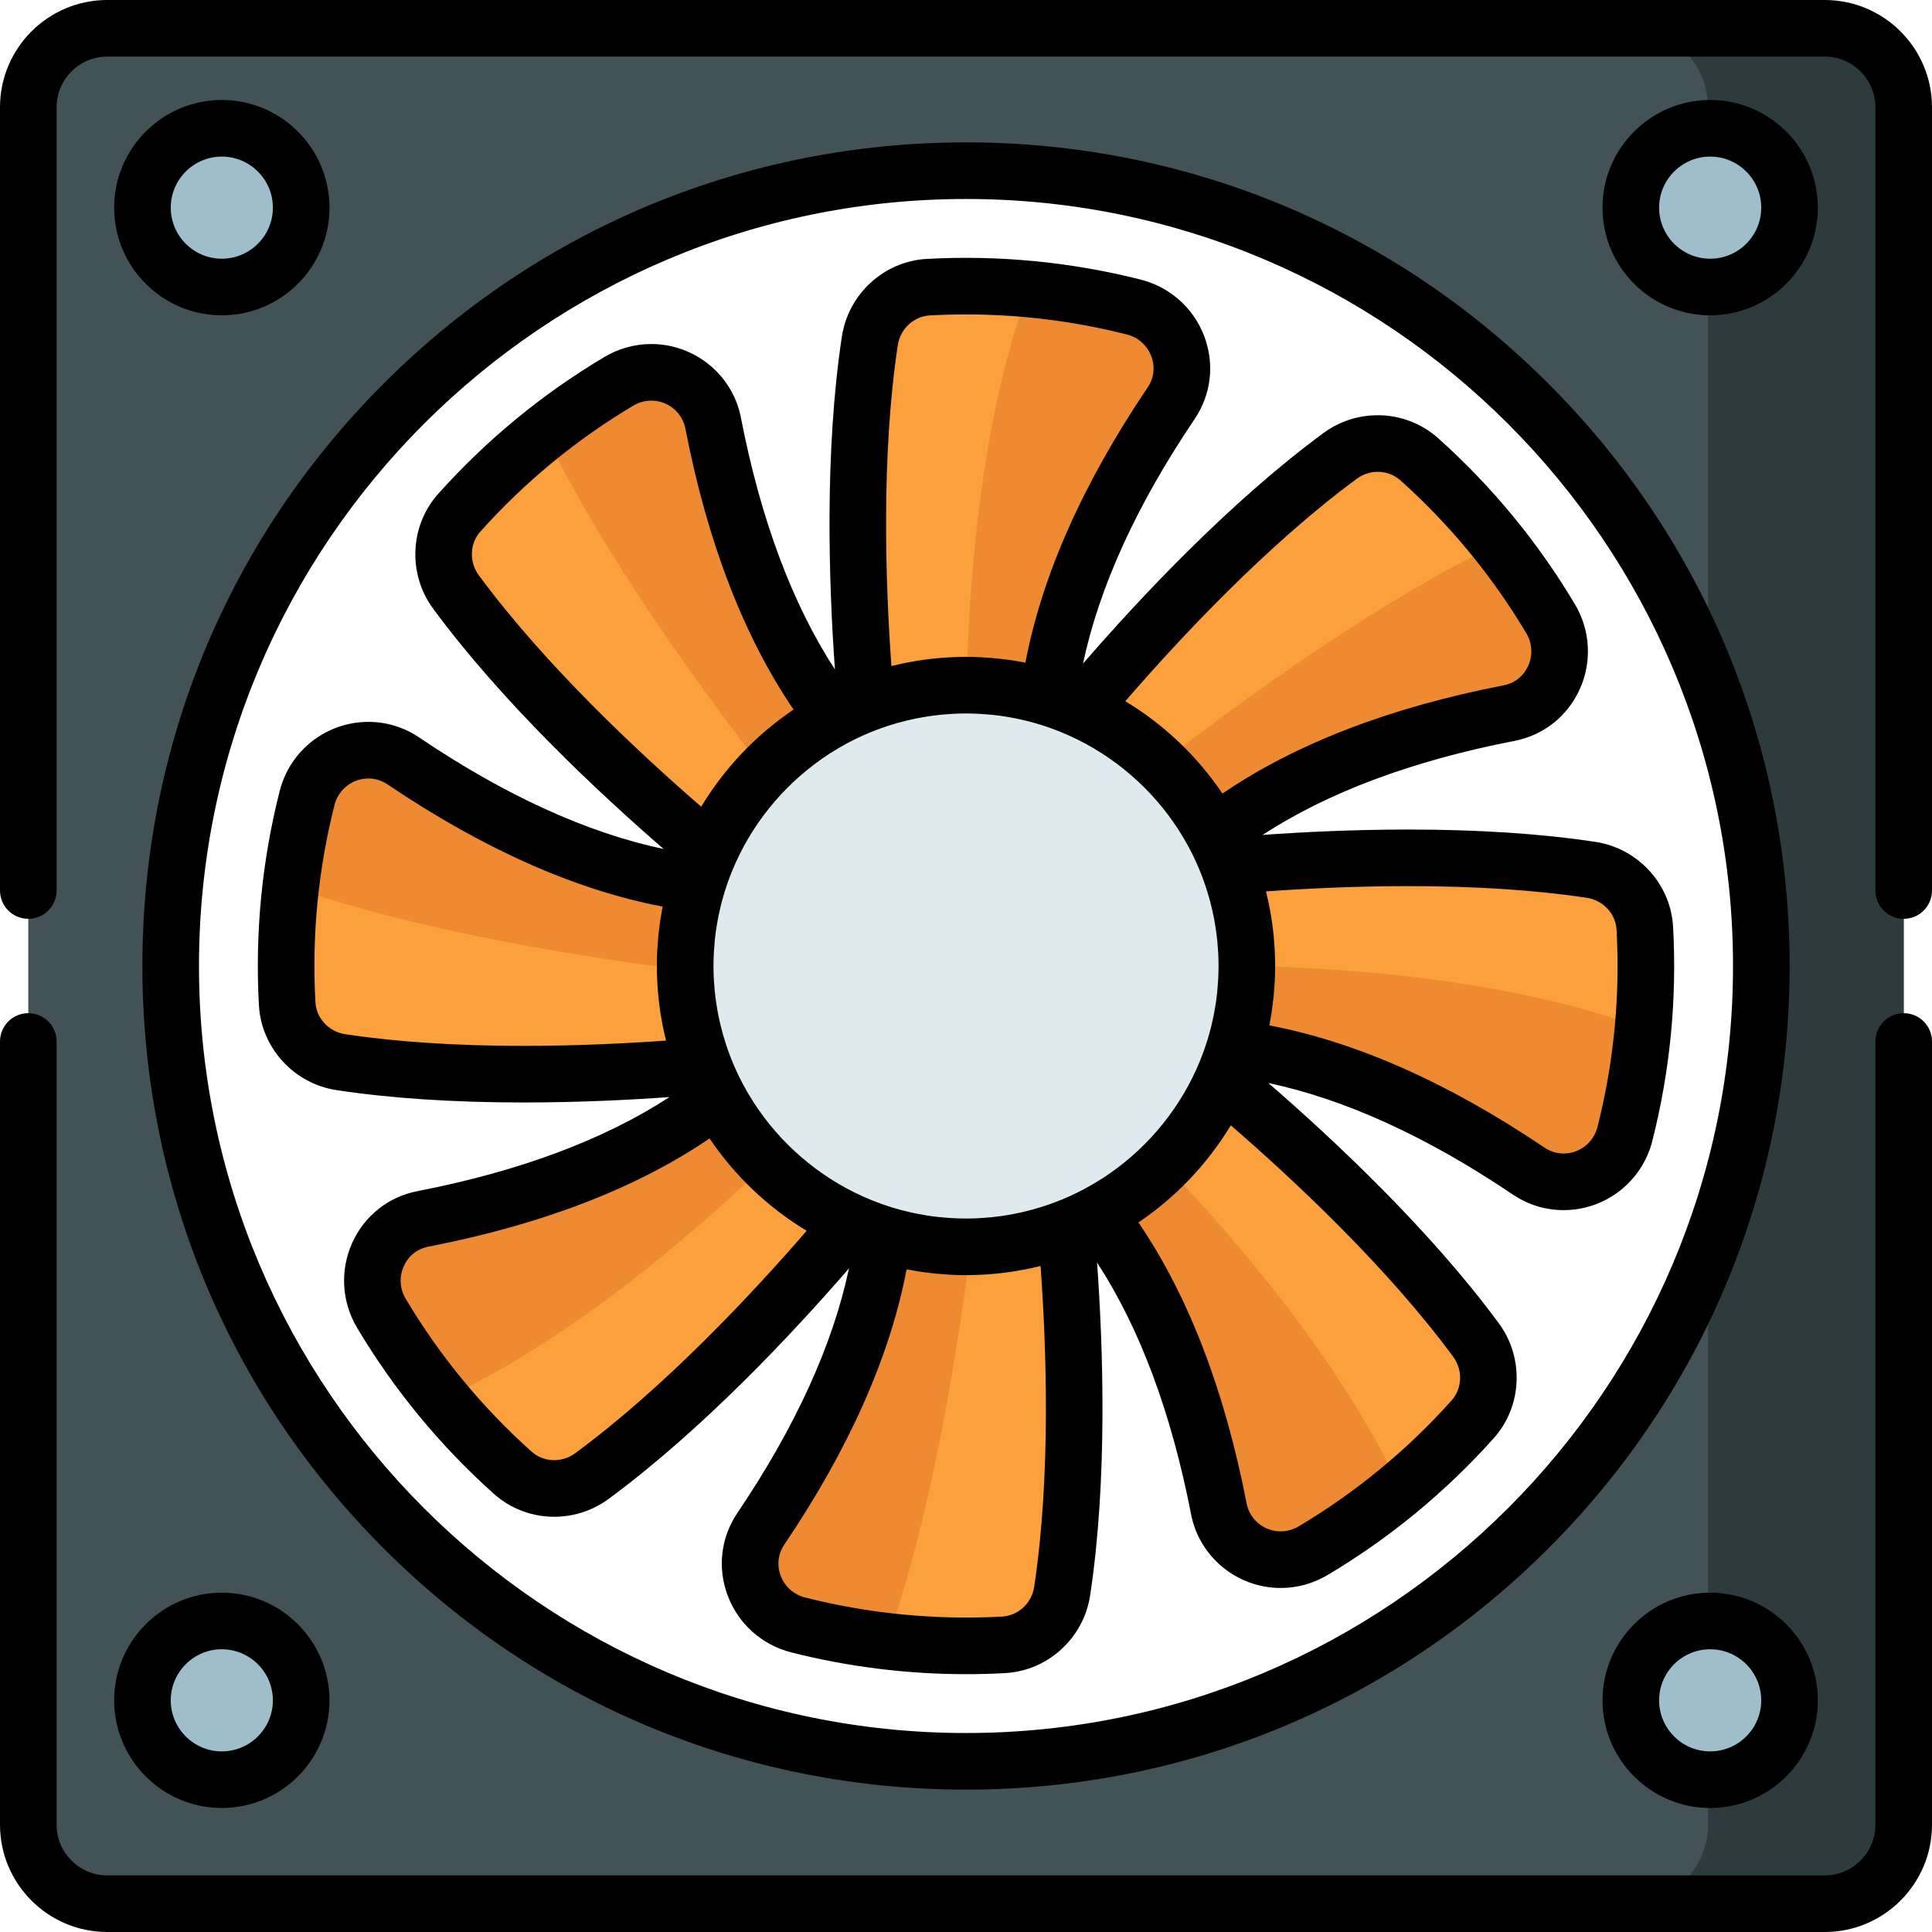 <?xml version="1.0" encoding="iso-8859-1"?>
<!-- Generator: Adobe Illustrator 19.0.0, SVG Export Plug-In . SVG Version: 6.00 Build 0)  -->
<svg version="1.1" id="Capa_1" xmlns="http://www.w3.org/2000/svg" xmlns:xlink="http://www.w3.org/1999/xlink" x="0px" y="0px"
	 viewBox="0 0 512 512" style="enable-background:new 0 0 512 512;" xml:space="preserve">
<path style="fill:#FC9F3D;" d="M256,436.173c-15.024,0-30.008-1.872-44.534-5.562c-5.294-1.345-9.616-5.194-11.561-10.295
	c-1.953-5.125-1.318-10.664,1.742-15.198c19.177-28.412,30.196-55.417,32.751-80.265c0.885-8.605,8.009-15.094,16.57-15.094h14.828
	c8.709,0,15.863,6.545,16.644,15.226c1.903,21.198,4.31,61.946-0.958,96.688c-1.185,7.813-7.706,13.796-15.505,14.227
	c-3.308,0.182-6.663,0.274-9.974,0.274C256.002,436.173,256.002,436.173,256,436.173z"/>
<path style="fill:#ED8A32;" d="M250.969,309.758c-8.561,0-15.685,6.489-16.57,15.094c-2.555,24.848-13.574,51.854-32.751,80.265
	c-3.06,4.534-3.695,10.073-1.742,15.198c1.944,5.102,6.266,8.95,11.561,10.295c7.753,1.97,15.638,3.404,23.588,4.33
	c17.79-49.996,24.562-125.182,24.562-125.182H250.969z"/>
<path style="fill:#FC9F3D;" d="M246.203,202.242c-8.708,0-15.863-6.545-16.643-15.226c-1.904-21.196-4.312-61.943,0.958-96.688
	c1.185-7.813,7.705-13.796,15.504-14.227c3.308-0.182,6.664-0.274,9.977-0.274c15.024,0,30.008,1.872,44.535,5.563
	c5.294,1.345,9.615,5.194,11.56,10.295c1.953,5.125,1.318,10.664-1.741,15.197c-19.177,28.411-30.196,55.416-32.753,80.265
	c-0.884,8.605-8.007,15.094-16.568,15.094h-14.829V202.242z"/>
<path style="fill:#ED8A32;" d="M300.534,81.39c-9.123-2.318-18.425-3.916-27.805-4.786C266.458,93.019,256,130.117,256,195
	c0,2.609,0.098,5.013,0.278,7.242h4.754c8.562,0,15.685-6.489,16.568-15.094c2.557-24.85,13.576-51.854,32.753-80.265
	c3.06-4.534,3.694-10.073,1.741-15.197C310.149,86.583,305.828,82.735,300.534,81.39z"/>
<path style="fill:#435256;" d="M483.581,7.5H28.419C16.866,7.5,7.5,16.866,7.5,28.419V483.58c0,11.553,9.366,20.919,20.919,20.919
	H483.58c11.553,0,20.919-9.366,20.919-20.919V28.419C504.5,16.866,495.134,7.5,483.581,7.5z M256,466.768
	c-116.404,0-210.768-94.364-210.768-210.768S139.596,45.232,256,45.232S466.768,139.596,466.768,256S372.404,466.768,256,466.768z"
	/>
<path style="fill:#2D3B3D;" d="M483.581,7.5h-51.858c11.553,0,20.919,9.366,20.919,20.919v151.596
	c9.116,23.575,14.126,49.193,14.126,75.985s-5.01,52.41-14.126,75.985v151.596c0,11.553-9.366,20.919-20.919,20.919h51.858
	c11.553,0,20.919-9.366,20.919-20.919V28.419C504.5,16.866,495.134,7.5,483.581,7.5z"/>
<g>
	<circle style="fill:#9EBECC;" cx="58.785" cy="55.03" r="21.03"/>
	<circle style="fill:#9EBECC;" cx="453.21" cy="55.03" r="21.03"/>
	<circle style="fill:#9EBECC;" cx="58.785" cy="450.61" r="21.03"/>
	<circle style="fill:#9EBECC;" cx="453.21" cy="450.61" r="21.03"/>
</g>
<g>
	<path style="fill:#FC9F3D;" d="M199.246,229.807c-3.909,0-7.716-1.382-10.72-3.89c-16.333-13.64-46.846-40.748-67.692-69.046
		c-4.687-6.363-4.306-15.205,0.904-21.023c12.276-13.708,26.502-25.418,42.284-34.806c2.607-1.55,5.57-2.37,8.569-2.37
		c7.99,0,14.888,5.658,16.4,13.453c6.529,33.65,17.833,60.537,33.597,79.915c5.459,6.71,5.01,16.336-1.043,22.39l-10.485,10.485
		C207.904,228.07,203.709,229.807,199.246,229.807L199.246,229.807z"/>
	<path style="fill:#FC9F3D;" d="M309.292,226.395c-4.432,0-8.595-1.723-11.722-4.85l-10.484-10.486
		c-6.158-6.158-6.589-15.845-1.003-22.534c13.641-16.333,40.749-46.847,69.046-67.692c2.925-2.154,6.383-3.292,10.002-3.292
		c4.085,0,7.999,1.491,11.021,4.197c13.71,12.276,25.421,26.503,34.807,42.284c2.793,4.695,3.127,10.473,0.895,15.455
		c-2.242,5.004-6.608,8.472-11.978,9.514c-33.649,6.529-60.537,17.833-79.915,33.597
		C316.942,225.042,313.153,226.395,309.292,226.395L309.292,226.395z"/>
	<path style="fill:#FC9F3D;" d="M339.409,413.328c-7.99,0-14.888-5.658-16.399-13.454c-6.53-33.65-17.834-60.538-33.597-79.915
		c-5.46-6.71-5.012-16.335,1.043-22.39l10.484-10.485c3.155-3.155,7.351-4.893,11.813-4.893c3.909,0,7.717,1.381,10.721,3.89
		c16.334,13.641,46.847,40.749,67.691,69.046c4.688,6.363,4.307,15.205-0.904,21.023c-12.276,13.709-26.502,25.419-42.283,34.806
		C345.371,412.509,342.408,413.328,339.409,413.328L339.409,413.328z"/>
	<path style="fill:#FC9F3D;" d="M146.869,394.459c-4.085,0-7.999-1.491-11.021-4.197c-13.708-12.276-25.418-26.502-34.806-42.284
		c-2.792-4.695-3.126-10.473-0.894-15.455c2.243-5.004,6.608-8.472,11.978-9.514c33.65-6.529,60.537-17.833,79.915-33.597
		c3.018-2.455,6.806-3.807,10.668-3.807c4.431,0,8.594,1.723,11.722,4.85l10.485,10.485c6.157,6.158,6.588,15.845,1.002,22.534
		c-13.64,16.333-40.748,46.846-69.046,67.692C153.947,393.32,150.488,394.459,146.869,394.459L146.869,394.459z"/>
	<path style="fill:#FC9F3D;" d="M414.356,313.195c-3.288,0-6.482-0.983-9.238-2.843c-28.412-19.177-55.417-30.197-80.266-32.752
		c-8.604-0.885-15.094-8.008-15.094-16.569v-14.828c0-8.708,6.546-15.863,15.226-16.643c11.311-1.016,28.864-2.227,48.258-2.227
		c18.198,0,34.492,1.071,48.43,3.185c7.813,1.185,13.797,7.706,14.227,15.505c1.013,18.374-0.767,36.714-5.288,54.51
		C428.716,307.988,422.032,313.195,414.356,313.195L414.356,313.195z"/>
	<path style="fill:#FC9F3D;" d="M138.756,284.667c-18.198,0-34.492-1.072-48.428-3.186c-7.813-1.185-13.796-7.705-14.227-15.504
		c-1.013-18.376,0.767-36.716,5.288-54.511c1.894-7.455,8.578-12.662,16.254-12.662c3.288,0,6.483,0.983,9.239,2.843
		c28.412,19.177,55.417,30.197,80.265,32.752c8.605,0.885,15.094,8.008,15.094,16.569v14.828c0,8.708-6.545,15.863-15.226,16.643
		c-11.312,1.016-28.868,2.228-48.258,2.228C138.757,284.667,138.757,284.667,138.756,284.667z"/>
</g>
<g>
	<path style="fill:#ED8A32;" d="M202.014,250.741c0-8.561-6.489-15.685-15.094-16.57c-24.848-2.555-51.854-13.574-80.265-32.751
		c-4.534-3.06-10.073-3.695-15.198-1.742c-5.102,1.944-8.95,6.266-10.295,11.561c-1.97,7.753-3.404,15.638-4.33,23.588
		c49.996,17.79,125.182,24.562,125.182,24.562V250.741z"/>
	<path style="fill:#ED8A32;" d="M430.382,300.306c2.318-9.123,3.916-18.425,4.786-27.805
		c-16.416-6.271-53.513-16.729-118.396-16.729c-2.609,0-5.013,0.098-7.242,0.278v4.754c0,8.562,6.489,15.685,15.094,16.568
		c24.85,2.557,51.854,13.576,80.265,32.753c4.534,3.06,10.073,3.694,15.197,1.741C425.189,309.921,429.037,305.6,430.382,300.306z"
		/>
	<path style="fill:#ED8A32;" d="M221.383,214.041c6.054-6.054,6.502-15.679,1.043-22.39c-15.764-19.377-27.068-46.264-33.597-79.915
		c-1.042-5.37-4.51-9.735-9.515-11.978c-4.982-2.232-10.76-1.898-15.454,0.895c-6.875,4.089-13.465,8.651-19.741,13.618
		c22.773,47.932,71.149,105.885,71.149,105.885L221.383,214.041z"/>
	<path style="fill:#ED8A32;" d="M347.817,410.569c8.09-4.812,15.798-10.26,23.045-16.277c-7.173-16.042-26.01-49.669-71.89-95.548
		c-1.845-1.845-3.614-3.476-5.317-4.924l-3.361,3.361c-6.054,6.054-6.502,15.679-1.042,22.389
		c15.763,19.379,27.067,46.266,33.596,79.916c1.042,5.369,4.51,9.735,9.515,11.977C337.345,413.696,343.122,413.362,347.817,410.569
		z"/>
	<path style="fill:#ED8A32;" d="M297.731,221.155c6.054,6.054,15.679,6.502,22.39,1.043c19.377-15.764,46.264-27.068,79.915-33.597
		c5.37-1.042,9.735-4.51,11.978-9.515c2.232-4.982,1.898-10.76-0.895-15.454c-4.089-6.875-8.651-13.465-13.618-19.741
		c-47.932,22.773-105.885,71.149-105.885,71.149L297.731,221.155z"/>
	<path style="fill:#ED8A32;" d="M101.203,347.589c4.812,8.09,10.26,15.798,16.277,23.045c16.042-7.173,49.669-26.01,95.548-71.89
		c1.845-1.845,3.476-3.614,4.924-5.317l-3.361-3.361c-6.054-6.054-15.679-6.502-22.389-1.042
		c-19.379,15.764-46.266,27.067-79.916,33.596c-5.369,1.042-9.735,4.51-11.977,9.515C98.076,337.117,98.41,342.894,101.203,347.589z
		"/>
</g>
<path style="fill:#DFEAEF;" d="M203.375,308.625c-29.017-29.017-29.017-76.233,0-105.25s76.233-29.017,105.25,0
	s29.017,76.233,0,105.25C279.608,337.643,232.392,337.643,203.375,308.625z"/>
<path d="M504.5,268.5c-4.142,0-7.5,3.358-7.5,7.5v207.581c0,7.399-6.02,13.419-13.419,13.419H28.419C21.02,497,15,490.98,15,483.581
	V276c0-4.142-3.358-7.5-7.5-7.5S0,271.858,0,276v207.581C0,499.251,12.749,512,28.419,512H483.58
	c15.67,0,28.419-12.749,28.419-28.419V276C512,271.858,508.642,268.5,504.5,268.5z"/>
<path d="M483.581,0H28.419C12.749,0,0,12.749,0,28.419V236c0,4.142,3.358,7.5,7.5,7.5s7.5-3.358,7.5-7.5V28.419
	C15,21.02,21.02,15,28.419,15H483.58c7.4,0,13.42,6.02,13.42,13.419V236c0,4.142,3.358,7.5,7.5,7.5s7.5-3.358,7.5-7.5V28.419
	C512,12.749,499.251,0,483.581,0z"/>
<path d="M256,37.732c-58.301,0-113.113,22.704-154.338,63.929C60.436,142.887,37.732,197.699,37.732,256
	s22.704,113.113,63.929,154.338c41.225,41.226,96.037,63.929,154.338,63.929s113.113-22.704,154.338-63.929
	c41.226-41.225,63.929-96.037,63.929-154.338s-22.704-113.113-63.929-154.338C369.113,60.436,314.301,37.732,256,37.732z
	 M256,459.268c-112.082,0-203.268-91.186-203.268-203.268S143.918,52.732,256,52.732S459.268,143.918,459.268,256
	S368.082,459.268,256,459.268z"/>
<path d="M453.215,422.074c-15.732,0-28.531,12.799-28.531,28.531s12.799,28.531,28.531,28.531s28.531-12.799,28.531-28.531
	S468.947,422.074,453.215,422.074z M453.215,464.136c-7.461,0-13.531-6.07-13.531-13.531s6.07-13.531,13.531-13.531
	s13.531,6.07,13.531,13.531S460.676,464.136,453.215,464.136z"/>
<path d="M58.785,479.136c15.732,0,28.531-12.799,28.531-28.531s-12.799-28.531-28.531-28.531s-28.531,12.799-28.531,28.531
	S43.053,479.136,58.785,479.136z M58.785,437.074c7.461,0,13.531,6.07,13.531,13.531s-6.07,13.531-13.531,13.531
	s-13.531-6.07-13.531-13.531S51.324,437.074,58.785,437.074z"/>
<path d="M58.785,26.5c-15.732,0-28.531,12.799-28.531,28.531s12.799,28.531,28.531,28.531s28.531-12.799,28.531-28.531
	S74.517,26.5,58.785,26.5z M58.785,68.562c-7.461,0-13.531-6.07-13.531-13.531S51.324,41.5,58.785,41.5s13.531,6.07,13.531,13.531
	S66.246,68.562,58.785,68.562z"/>
<path d="M481.746,55.031c0-15.732-12.799-28.531-28.531-28.531s-28.531,12.799-28.531,28.531s12.799,28.531,28.531,28.531
	S481.746,70.763,481.746,55.031z M439.684,55.031c0-7.461,6.07-13.531,13.531-13.531s13.531,6.07,13.531,13.531
	s-6.07,13.531-13.531,13.531S439.684,62.492,439.684,55.031z"/>
<path d="M381.155,116.151c-4.399-3.94-10.09-6.11-16.024-6.11c-5.23,0-10.227,1.644-14.45,4.754
	c-24.869,18.32-48.746,43.841-63.675,61.075c4.293-20.286,14.198-42.028,29.563-64.792c4.444-6.585,5.367-14.627,2.533-22.063
	c-2.813-7.38-9.063-12.948-16.721-14.894c-18.467-4.692-37.705-6.556-56.772-5.508c-11.327,0.625-20.792,9.286-22.506,20.591
	c-4.632,30.536-3.468,65.469-1.839,88.21c-11.309-17.379-19.679-39.756-24.91-66.717c-2.195-11.313-12.189-19.524-23.763-19.524
	c-4.348,0-8.636,1.184-12.403,3.424c-16.437,9.778-31.252,21.973-44.037,36.249c-7.567,8.451-8.137,21.267-1.355,30.475
	c18.321,24.87,43.842,48.746,61.075,63.675c-20.285-4.293-42.027-14.197-64.791-29.563c-4-2.7-8.646-4.127-13.435-4.127
	c-11.11,0-20.783,7.532-23.523,18.315c-4.709,18.534-6.563,37.634-5.508,56.771c0.625,11.327,9.286,20.792,20.591,22.506
	c14.307,2.17,30.979,3.271,49.554,3.271c14.522,0,28.024-0.672,38.656-1.431c-17.379,11.309-39.756,19.679-66.718,24.91
	c-7.799,1.514-14.138,6.547-17.393,13.81c-3.23,7.208-2.747,15.565,1.292,22.356c9.778,16.437,21.974,31.252,36.249,44.037
	c4.4,3.939,10.091,6.109,16.024,6.109c5.231,0,10.228-1.644,14.451-4.754c24.87-18.321,48.746-43.841,63.674-61.074
	c-4.293,20.286-14.197,42.027-29.562,64.791c-4.445,6.585-5.368,14.627-2.534,22.064c2.813,7.38,9.064,12.948,16.722,14.894
	c15.13,3.844,30.734,5.793,46.384,5.793c3.448,0,6.942-0.096,10.387-0.286c11.327-0.625,20.792-9.286,22.506-20.591
	c4.63-30.537,3.468-65.47,1.839-88.21c11.308,17.38,19.679,39.756,24.911,66.717c2.194,11.313,12.188,19.525,23.763,19.526
	c4.347,0,8.635-1.184,12.402-3.424c16.436-9.777,31.252-21.973,44.036-36.249c7.569-8.451,8.139-21.268,1.355-30.475l0,0
	c-18.322-24.872-43.842-48.747-61.074-63.675c20.285,4.293,42.027,14.197,64.792,29.563c4,2.7,8.646,4.126,13.435,4.126
	c11.109,0,20.782-7.531,23.522-18.315c4.709-18.535,6.563-37.635,5.508-56.77c-0.624-11.328-9.284-20.793-20.591-22.507
	c-14.306-2.17-30.979-3.27-49.554-3.27c-14.527,0-28.027,0.671-38.656,1.431c17.379-11.309,39.756-19.679,66.718-24.91
	c7.8-1.514,14.139-6.547,17.393-13.81c3.23-7.208,2.747-15.565-1.293-22.356v0.001C407.629,143.752,395.433,128.936,381.155,116.151
	z M237.933,91.453c0.655-4.32,4.231-7.627,8.502-7.863c3.17-0.175,6.388-0.263,9.564-0.263c14.401,0,28.764,1.794,42.688,5.332
	c2.931,0.745,5.323,2.875,6.398,5.697c1.087,2.854,0.75,5.812-0.949,8.331c-17.146,25.401-28.017,49.886-32.39,72.914
	c-0.426-0.083-0.857-0.143-1.285-0.219c-0.795-0.142-1.587-0.289-2.39-0.408c-0.59-0.088-1.184-0.151-1.776-0.226
	c-0.731-0.092-1.459-0.194-2.196-0.266c-0.753-0.075-1.51-0.119-2.266-0.173c-0.585-0.041-1.166-0.098-1.755-0.127
	c-1.357-0.067-2.716-0.103-4.078-0.103c-1.262,0-2.519,0.038-3.774,0.096c-0.241,0.011-0.482,0.02-0.722,0.033
	c-1.176,0.064-2.348,0.154-3.517,0.268c-0.295,0.029-0.588,0.063-0.883,0.095c-1.047,0.114-2.091,0.245-3.131,0.399
	c-0.325,0.048-0.648,0.1-0.971,0.152c-0.905,0.146-1.807,0.308-2.707,0.485c-0.457,0.089-0.914,0.179-1.369,0.276
	c-0.9,0.193-1.798,0.397-2.691,0.62C234.65,154.493,233.499,120.692,237.933,91.453z M138.756,277.167
	c-17.823,0-33.738-1.043-47.304-3.101c-4.32-0.655-7.626-4.231-7.862-8.502c-0.971-17.615,0.734-35.194,5.068-52.251
	c1.048-4.126,4.743-7.009,8.985-7.009c1.788,0,3.531,0.539,5.043,1.56c25.402,17.146,49.886,28.017,72.914,32.39
	c-0.083,0.426-0.143,0.857-0.219,1.285c-0.142,0.795-0.289,1.587-0.408,2.39c-0.088,0.59-0.151,1.184-0.226,1.776
	c-0.092,0.731-0.194,1.459-0.266,2.196c-0.075,0.753-0.119,1.51-0.173,2.266c-0.041,0.585-0.098,1.166-0.127,1.755
	c-0.067,1.357-0.103,2.716-0.103,4.078c0,1.262,0.038,2.519,0.096,3.774c0.011,0.241,0.02,0.482,0.033,0.723
	c0.064,1.175,0.154,2.347,0.268,3.515c0.029,0.296,0.063,0.591,0.095,0.887c0.114,1.043,0.244,2.083,0.398,3.12
	c0.049,0.332,0.102,0.662,0.155,0.992c0.145,0.898,0.306,1.792,0.481,2.685c0.09,0.463,0.181,0.925,0.279,1.386
	c0.192,0.897,0.396,1.792,0.618,2.682C166.131,276.508,152.937,277.167,138.756,277.167z M126.872,152.423
	c-2.591-3.519-2.401-8.385,0.453-11.572c11.768-13.14,25.404-24.365,40.53-33.363c1.448-0.861,3.085-1.316,4.735-1.316
	c4.407,0,8.208,3.104,9.038,7.382c5.84,30.099,15.472,55.107,28.673,74.486c-9.91,6.686-18.283,15.481-24.476,25.735
	C169.143,199.336,144.419,176.242,126.872,152.423z M152.423,385.127c-1.626,1.198-3.547,1.832-5.555,1.832
	c-2.235,0-4.373-0.812-6.018-2.284c-13.14-11.768-24.365-25.404-33.364-40.531c-1.546-2.599-1.731-5.797-0.496-8.554
	c1.249-2.787,3.579-4.64,6.562-5.219c30.099-5.84,55.107-15.472,74.486-28.673c6.686,9.91,15.481,18.283,25.735,24.476
	C199.336,342.857,176.242,367.581,152.423,385.127z M274.067,420.547c-0.655,4.32-4.231,7.626-8.502,7.862
	c-17.54,0.967-35.256-0.75-52.251-5.068c-2.932-0.745-5.324-2.875-6.399-5.697c-1.087-2.854-0.75-5.812,0.95-8.331
	c17.146-25.402,28.017-49.886,32.389-72.914c0.417,0.082,0.838,0.139,1.256,0.215c0.804,0.144,1.606,0.292,2.417,0.413
	c0.597,0.089,1.197,0.153,1.797,0.229c0.723,0.091,1.444,0.192,2.173,0.264c0.766,0.076,1.536,0.121,2.305,0.176
	c0.573,0.04,1.142,0.096,1.719,0.125c1.357,0.067,2.717,0.104,4.08,0.104c1.262,0,2.52-0.038,3.775-0.096
	c0.24-0.011,0.481-0.02,0.721-0.033c1.177-0.064,2.35-0.154,3.519-0.268c0.294-0.029,0.586-0.062,0.879-0.094
	c1.049-0.114,2.095-0.245,3.138-0.4c0.321-0.047,0.64-0.099,0.96-0.15c0.908-0.146,1.813-0.309,2.715-0.486
	c0.456-0.089,0.912-0.178,1.365-0.275c0.9-0.193,1.799-0.397,2.693-0.62C277.35,357.507,278.5,391.308,274.067,420.547z
	 M292.052,312.338c-0.758,0.488-1.526,0.96-2.305,1.418c-0.033,0.019-0.066,0.038-0.099,0.057c-0.776,0.454-1.562,0.895-2.358,1.318
	c-0.011,0.006-0.022,0.014-0.033,0.02c-2.392,1.269-4.87,2.394-7.422,3.37c-0.008,0.003-0.017,0.005-0.025,0.008
	c-0.913,0.349-1.832,0.675-2.756,0.982c-0.063,0.021-0.125,0.043-0.188,0.064c-0.835,0.276-1.675,0.529-2.518,0.771
	c-0.193,0.055-0.386,0.112-0.58,0.165c-0.743,0.206-1.49,0.395-2.239,0.575c-0.316,0.075-0.632,0.149-0.95,0.22
	c-0.659,0.148-1.319,0.286-1.982,0.413c-0.427,0.082-0.856,0.157-1.285,0.23c-0.581,0.1-1.163,0.197-1.747,0.281
	c-0.534,0.077-1.071,0.141-1.609,0.205c-0.504,0.06-1.008,0.124-1.513,0.173c-0.662,0.064-1.33,0.108-1.997,0.152
	c-0.399,0.026-0.797,0.062-1.196,0.082c-1.077,0.052-2.16,0.082-3.25,0.082c-1.027,0-2.047-0.032-3.064-0.078
	c-0.311-0.014-0.622-0.034-0.933-0.052c-0.742-0.044-1.48-0.101-2.215-0.169c-0.31-0.029-0.621-0.054-0.931-0.087
	c-0.966-0.103-1.927-0.223-2.88-0.367c-0.276-0.042-0.55-0.095-0.826-0.14c-0.7-0.115-1.397-0.238-2.09-0.374
	c-0.401-0.079-0.8-0.163-1.199-0.25c-0.584-0.126-1.165-0.262-1.744-0.403c-0.395-0.097-0.791-0.189-1.185-0.293
	c-3.539-0.934-6.959-2.161-10.245-3.637c-0.014-0.007-0.028-0.015-0.042-0.022c-11.823-5.32-21.932-14.066-28.943-24.935
	c-0.016-0.025-0.032-0.051-0.049-0.076c-0.484-0.753-0.953-1.515-1.407-2.288c-0.023-0.04-0.045-0.08-0.069-0.119
	c-0.451-0.772-0.889-1.552-1.31-2.343c-0.006-0.011-0.013-0.02-0.018-0.031c-1.269-2.392-2.394-4.87-3.371-7.422
	c-0.003-0.009-0.005-0.019-0.009-0.028c-0.35-0.916-0.677-1.838-0.986-2.765c-0.019-0.058-0.04-0.115-0.059-0.173
	c-0.277-0.839-0.531-1.683-0.774-2.53c-0.054-0.19-0.109-0.378-0.162-0.569c-0.207-0.746-0.397-1.496-0.577-2.248
	c-0.075-0.313-0.148-0.627-0.218-0.941c-0.148-0.661-0.286-1.324-0.414-1.989c-0.081-0.425-0.156-0.851-0.229-1.279
	c-0.1-0.583-0.197-1.167-0.282-1.753c-0.076-0.532-0.141-1.068-0.204-1.604c-0.06-0.505-0.124-1.01-0.173-1.517
	c-0.063-0.661-0.108-1.328-0.152-1.995c-0.026-0.4-0.063-0.798-0.082-1.198c-0.052-1.077-0.082-2.16-0.082-3.249
	c0-1.027,0.032-2.047,0.078-3.063c0.014-0.312,0.034-0.623,0.052-0.935c0.044-0.74,0.101-1.477,0.169-2.211
	c0.029-0.312,0.054-0.624,0.087-0.935c0.103-0.965,0.223-1.924,0.367-2.877c0.042-0.28,0.096-0.558,0.142-0.837
	c0.114-0.696,0.237-1.389,0.372-2.078c0.079-0.403,0.164-0.804,0.251-1.206c0.126-0.582,0.261-1.16,0.402-1.737
	c0.097-0.397,0.19-0.795,0.295-1.19c0.934-3.539,2.161-6.958,3.636-10.243c0.007-0.014,0.015-0.028,0.022-0.042
	c5.32-11.823,14.066-21.932,24.935-28.943c0.025-0.016,0.051-0.032,0.076-0.049c0.753-0.484,1.515-0.953,2.288-1.407
	c0.04-0.023,0.08-0.045,0.119-0.069c0.772-0.451,1.552-0.889,2.343-1.31c0.011-0.006,0.02-0.013,0.031-0.018
	c2.39-1.268,4.866-2.393,7.416-3.368c0.011-0.004,0.022-0.007,0.034-0.011c0.916-0.35,1.838-0.677,2.765-0.986
	c0.058-0.019,0.115-0.04,0.173-0.059c0.839-0.277,1.683-0.531,2.53-0.774c0.19-0.054,0.378-0.109,0.569-0.162
	c0.746-0.207,1.496-0.397,2.248-0.577c0.313-0.075,0.627-0.148,0.941-0.218c0.661-0.148,1.324-0.286,1.989-0.414
	c0.425-0.081,0.851-0.156,1.279-0.229c0.583-0.1,1.167-0.197,1.753-0.282c0.532-0.076,1.068-0.141,1.604-0.204
	c0.505-0.06,1.01-0.124,1.517-0.173c0.661-0.063,1.328-0.108,1.995-0.152c0.4-0.026,0.798-0.063,1.198-0.082
	c1.077-0.052,2.16-0.082,3.249-0.082c1.027,0,2.047,0.032,3.063,0.078c0.312,0.014,0.623,0.034,0.935,0.052
	c0.74,0.044,1.477,0.101,2.211,0.169c0.312,0.029,0.624,0.054,0.935,0.087c0.965,0.103,1.924,0.223,2.877,0.367
	c0.28,0.042,0.558,0.096,0.837,0.142c0.696,0.114,1.389,0.237,2.078,0.372c0.403,0.079,0.804,0.164,1.206,0.251
	c0.582,0.126,1.16,0.261,1.737,0.402c0.397,0.097,0.795,0.19,1.19,0.295c3.539,0.934,6.958,2.161,10.243,3.636
	c0.014,0.007,0.028,0.015,0.042,0.022c11.823,5.32,21.932,14.066,28.943,24.935c0.016,0.025,0.032,0.051,0.049,0.076
	c0.484,0.753,0.953,1.515,1.407,2.288c0.023,0.04,0.045,0.08,0.069,0.119c0.451,0.772,0.889,1.552,1.31,2.343
	c0.006,0.011,0.013,0.02,0.018,0.031c1.269,2.392,2.394,4.87,3.371,7.422c0.003,0.009,0.005,0.019,0.009,0.028
	c0.35,0.915,0.676,1.836,0.985,2.762c0.02,0.06,0.041,0.119,0.06,0.178c0.276,0.837,0.53,1.68,0.773,2.525
	c0.055,0.191,0.111,0.382,0.163,0.574c0.206,0.745,0.396,1.493,0.576,2.244c0.075,0.314,0.148,0.629,0.219,0.945
	c0.148,0.66,0.286,1.322,0.414,1.986c0.081,0.425,0.156,0.853,0.229,1.281c0.1,0.582,0.197,1.166,0.282,1.751
	c0.077,0.533,0.141,1.069,0.205,1.606c0.06,0.505,0.124,1.009,0.173,1.516c0.064,0.662,0.108,1.329,0.152,1.996
	c0.026,0.399,0.062,0.798,0.082,1.198c0.052,1.077,0.082,2.16,0.082,3.25c0,1.027-0.032,2.047-0.078,3.063
	c-0.014,0.312-0.034,0.623-0.052,0.935c-0.044,0.74-0.101,1.477-0.169,2.211c-0.029,0.312-0.054,0.624-0.087,0.935
	c-0.103,0.965-0.223,1.924-0.367,2.877c-0.042,0.28-0.096,0.558-0.142,0.837c-0.114,0.696-0.237,1.389-0.372,2.078
	c-0.079,0.403-0.164,0.804-0.251,1.206c-0.126,0.582-0.261,1.16-0.402,1.737c-0.097,0.397-0.19,0.795-0.295,1.19
	c-0.934,3.539-2.161,6.958-3.636,10.243c-0.007,0.014-0.015,0.028-0.022,0.042c-5.322,11.825-14.07,21.938-24.944,28.949
	C292.089,312.314,292.07,312.326,292.052,312.338z M373.242,234.833c17.825,0,33.741,1.043,47.306,3.1
	c4.32,0.655,7.626,4.231,7.862,8.502c0.971,17.613-0.734,35.192-5.068,52.25c-1.049,4.127-4.744,7.009-8.985,7.009
	c-1.787,0-3.531-0.54-5.042-1.56c-25.403-17.146-49.887-28.017-72.914-32.39c0.084-0.43,0.144-0.864,0.221-1.295
	c0.141-0.79,0.287-1.577,0.405-2.375c0.09-0.604,0.155-1.211,0.232-1.817c0.09-0.718,0.19-1.433,0.262-2.157
	c0.076-0.765,0.121-1.534,0.176-2.302c0.04-0.575,0.096-1.145,0.125-1.722c0.067-1.357,0.104-2.717,0.104-4.08
	c0-1.262-0.038-2.519-0.096-3.774c-0.011-0.241-0.02-0.482-0.033-0.723c-0.064-1.175-0.154-2.347-0.268-3.515
	c-0.029-0.296-0.063-0.591-0.095-0.887c-0.114-1.043-0.244-2.083-0.398-3.12c-0.049-0.332-0.102-0.662-0.155-0.992
	c-0.145-0.898-0.306-1.793-0.481-2.685c-0.09-0.463-0.181-0.925-0.279-1.385c-0.192-0.897-0.396-1.792-0.618-2.683
	C345.867,235.493,359.059,234.833,373.242,234.833z M385.127,359.577L385.127,359.577c2.592,3.518,2.401,8.385-0.453,11.572
	c-11.768,13.141-25.404,24.366-40.529,33.363c-1.448,0.861-3.086,1.316-4.736,1.316c-4.407,0-8.208-3.104-9.037-7.382
	c-5.841-30.099-15.473-55.107-28.673-74.486c9.91-6.686,18.282-15.481,24.475-25.735
	C342.857,312.663,367.58,335.756,385.127,359.577z M404.512,167.856c1.546,2.599,1.731,5.796,0.496,8.554
	c-1.249,2.786-3.579,4.639-6.562,5.218c-30.099,5.84-55.107,15.472-74.486,28.673c-6.686-9.91-15.481-18.282-25.735-24.476
	c14.44-16.683,37.532-41.406,61.351-58.953c1.627-1.198,3.548-1.832,5.555-1.832c2.236,0,4.373,0.811,6.018,2.284
	C384.291,139.093,395.516,152.729,404.512,167.856C404.512,167.855,404.512,167.855,404.512,167.856z"/>
<g>
</g>
<g>
</g>
<g>
</g>
<g>
</g>
<g>
</g>
<g>
</g>
<g>
</g>
<g>
</g>
<g>
</g>
<g>
</g>
<g>
</g>
<g>
</g>
<g>
</g>
<g>
</g>
<g>
</g>
</svg>
